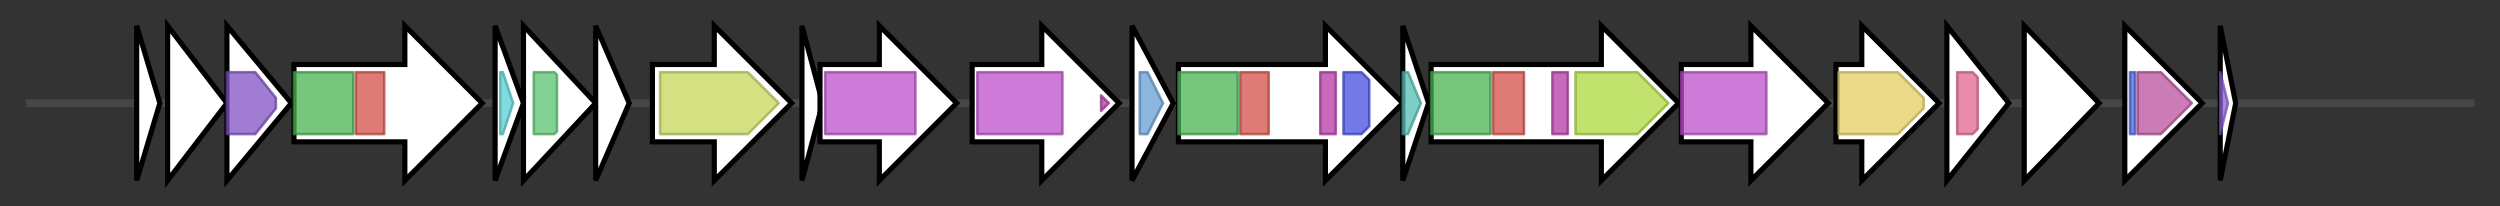 <svg version="1.1" baseProfile="full" xmlns="http://www.w3.org/2000/svg" width="969.5" height="80">
	<rect width="100%" height="100%" fill="#333333" stroke="none"/>
	<g>
		<line x1="10" y1="40.0" x2="959.5" y2="40.0" style="stroke:rgb(70,70,70); stroke-width:3 "/>
		<g>
			<title>
AdmA</title>
			<polygon class="
AdmA" points="53,10 62,40 53,70" fill="rgb(255,255,255)" fill-opacity="1.0" stroke="rgb(0,0,0)" stroke-width="2"  />
		</g>
		<g>
			<title>
AdmB</title>
			<polygon class="
AdmB" points="65,10 88,40 65,70" fill="rgb(255,255,255)" fill-opacity="1.0" stroke="rgb(0,0,0)" stroke-width="2"  />
		</g>
		<g>
			<title>
AdmC</title>
			<polygon class="
AdmC" points="88,10 113,40 88,70" fill="rgb(255,255,255)" fill-opacity="1.0" stroke="rgb(0,0,0)" stroke-width="2"  />
			<g>
				<title>adh_short (PF00106)
"short chain dehydrogenase"</title>
				<polygon class="PF00106" points="88,28 99,28 107,38 107,42 99,52 88,52" stroke-linejoin="round" width="19" height="24" fill="rgb(128,81,196)" stroke="rgb(102,64,156)" stroke-width="1" opacity="0.75" />
			</g>
		</g>
		<g>
			<title>
AdmD</title>
			<polygon class="
AdmD" points="114,25 157,25 157,10 187,40 157,70 157,55 114,55" fill="rgb(255,255,255)" fill-opacity="1.0" stroke="rgb(0,0,0)" stroke-width="2"  />
			<g>
				<title>ketoacyl-synt (PF00109)
"Beta-ketoacyl synthase, N-terminal domain"</title>
				<rect class="PF00109" x="114" y="28" stroke-linejoin="round" width="23" height="24" fill="rgb(74,179,82)" stroke="rgb(59,143,65)" stroke-width="1" opacity="0.75" />
			</g>
			<g>
				<title>Ketoacyl-synt_C (PF02801)
"Beta-ketoacyl synthase, C-terminal domain"</title>
				<rect class="PF02801" x="138" y="28" stroke-linejoin="round" width="11" height="24" fill="rgb(212,79,72)" stroke="rgb(169,63,57)" stroke-width="1" opacity="0.75" />
			</g>
		</g>
		<g>
			<title>
AdmE</title>
			<polygon class="
AdmE" points="192,10 203,40 192,70" fill="rgb(255,255,255)" fill-opacity="1.0" stroke="rgb(0,0,0)" stroke-width="2"  />
			<g>
				<title>FabA (PF07977)
"FabA-like domain"</title>
				<polygon class="PF07977" points="194,28 195,28 199,40 195,52 194,52" stroke-linejoin="round" width="7" height="24" fill="rgb(87,207,212)" stroke="rgb(69,165,169)" stroke-width="1" opacity="0.75" />
			</g>
		</g>
		<g>
			<title>
AdmF</title>
			<polygon class="
AdmF" points="203,10 231,40 203,70" fill="rgb(255,255,255)" fill-opacity="1.0" stroke="rgb(0,0,0)" stroke-width="2"  />
			<g>
				<title>Transglut_core (PF01841)
"Transglutaminase-like superfamily"</title>
				<polygon class="PF01841" points="207,28 215,28 216,29 216,51 215,52 207,52" stroke-linejoin="round" width="9" height="24" fill="rgb(91,195,111)" stroke="rgb(72,156,88)" stroke-width="1" opacity="0.75" />
			</g>
		</g>
		<g>
			<title>
AdmG</title>
			<polygon class="
AdmG" points="231,10 244,40 231,70" fill="rgb(255,255,255)" fill-opacity="1.0" stroke="rgb(0,0,0)" stroke-width="2"  />
		</g>
		<g>
			<title>
AdmH</title>
			<polygon class="
AdmH" points="253,25 277,25 277,10 307,40 277,70 277,55 253,55" fill="rgb(255,255,255)" fill-opacity="1.0" stroke="rgb(0,0,0)" stroke-width="2"  />
			<g>
				<title>Lyase_aromatic (PF00221)
"Aromatic amino acid lyase"</title>
				<polygon class="PF00221" points="256,28 290,28 302,40 290,52 256,52" stroke-linejoin="round" width="47" height="24" fill="rgb(198,213,89)" stroke="rgb(158,170,71)" stroke-width="1" opacity="0.75" />
			</g>
		</g>
		<g>
			<title>
AdmI</title>
			<polygon class="
AdmI" points="311,10 319,40 311,70" fill="rgb(255,255,255)" fill-opacity="1.0" stroke="rgb(0,0,0)" stroke-width="2"  />
		</g>
		<g>
			<title>
AdmJ</title>
			<polygon class="
AdmJ" points="318,25 341,25 341,10 371,40 341,70 341,55 318,55" fill="rgb(255,255,255)" fill-opacity="1.0" stroke="rgb(0,0,0)" stroke-width="2"  />
			<g>
				<title>AMP-binding (PF00501)
"AMP-binding enzyme"</title>
				<rect class="PF00501" x="320" y="28" stroke-linejoin="round" width="35" height="24" fill="rgb(189,78,204)" stroke="rgb(151,62,163)" stroke-width="1" opacity="0.75" />
			</g>
		</g>
		<g>
			<title>
AdmK</title>
			<polygon class="
AdmK" points="377,25 404,25 404,10 434,40 404,70 404,55 377,55" fill="rgb(255,255,255)" fill-opacity="1.0" stroke="rgb(0,0,0)" stroke-width="2"  />
			<g>
				<title>AMP-binding (PF00501)
"AMP-binding enzyme"</title>
				<rect class="PF00501" x="379" y="28" stroke-linejoin="round" width="33" height="24" fill="rgb(189,78,204)" stroke="rgb(151,62,163)" stroke-width="1" opacity="0.75" />
			</g>
			<g>
				<title>PP-binding (PF00550)
"Phosphopantetheine attachment site"</title>
				<polygon class="PF00550" points="427,37 430,40 427,43" stroke-linejoin="round" width="6" height="24" fill="rgb(181,58,166)" stroke="rgb(144,46,132)" stroke-width="1" opacity="0.75" />
			</g>
		</g>
		<g>
			<title>
AdmL</title>
			<polygon class="
AdmL" points="439,10 455,40 439,70" fill="rgb(255,255,255)" fill-opacity="1.0" stroke="rgb(0,0,0)" stroke-width="2"  />
			<g>
				<title>SnoaL (PF07366)
"SnoaL-like polyketide cyclase"</title>
				<polygon class="PF07366" points="442,28 445,28 451,40 445,52 442,52" stroke-linejoin="round" width="11" height="24" fill="rgb(102,157,212)" stroke="rgb(81,125,169)" stroke-width="1" opacity="0.75" />
			</g>
		</g>
		<g>
			<title>
AdmM</title>
			<polygon class="
AdmM" points="457,25 514,25 514,10 544,40 514,70 514,55 457,55" fill="rgb(255,255,255)" fill-opacity="1.0" stroke="rgb(0,0,0)" stroke-width="2"  />
			<g>
				<title>ketoacyl-synt (PF00109)
"Beta-ketoacyl synthase, N-terminal domain"</title>
				<rect class="PF00109" x="457" y="28" stroke-linejoin="round" width="23" height="24" fill="rgb(74,179,82)" stroke="rgb(59,143,65)" stroke-width="1" opacity="0.75" />
			</g>
			<g>
				<title>Ketoacyl-synt_C (PF02801)
"Beta-ketoacyl synthase, C-terminal domain"</title>
				<rect class="PF02801" x="481" y="28" stroke-linejoin="round" width="11" height="24" fill="rgb(212,79,72)" stroke="rgb(169,63,57)" stroke-width="1" opacity="0.75" />
			</g>
			<g>
				<title>PP-binding (PF00550)
"Phosphopantetheine attachment site"</title>
				<rect class="PF00550" x="512" y="28" stroke-linejoin="round" width="6" height="24" fill="rgb(181,58,166)" stroke="rgb(144,46,132)" stroke-width="1" opacity="0.75" />
			</g>
			<g>
				<title>Thioesterase (PF00975)
"Thioesterase domain"</title>
				<polygon class="PF00975" points="521,28 528,28 531,31 531,49 528,52 521,52" stroke-linejoin="round" width="10" height="24" fill="rgb(69,76,223)" stroke="rgb(55,60,178)" stroke-width="1" opacity="0.75" />
			</g>
		</g>
		<g>
			<title>
AdmN</title>
			<polygon class="
AdmN" points="544,10 554,40 544,70" fill="rgb(255,255,255)" fill-opacity="1.0" stroke="rgb(0,0,0)" stroke-width="2"  />
			<g>
				<title>Dabb (PF07876)
"Stress responsive A/B Barrel Domain"</title>
				<polygon class="PF07876" points="544,28 546,28 551,40 546,52 544,52" stroke-linejoin="round" width="9" height="24" fill="rgb(83,189,179)" stroke="rgb(66,151,143)" stroke-width="1" opacity="0.75" />
			</g>
		</g>
		<g>
			<title>
AdmO</title>
			<polygon class="
AdmO" points="555,25 621,25 621,10 651,40 621,70 621,55 555,55" fill="rgb(255,255,255)" fill-opacity="1.0" stroke="rgb(0,0,0)" stroke-width="2"  />
			<g>
				<title>ketoacyl-synt (PF00109)
"Beta-ketoacyl synthase, N-terminal domain"</title>
				<rect class="PF00109" x="555" y="28" stroke-linejoin="round" width="23" height="24" fill="rgb(74,179,82)" stroke="rgb(59,143,65)" stroke-width="1" opacity="0.75" />
			</g>
			<g>
				<title>Ketoacyl-synt_C (PF02801)
"Beta-ketoacyl synthase, C-terminal domain"</title>
				<rect class="PF02801" x="579" y="28" stroke-linejoin="round" width="12" height="24" fill="rgb(212,79,72)" stroke="rgb(169,63,57)" stroke-width="1" opacity="0.75" />
			</g>
			<g>
				<title>PP-binding (PF00550)
"Phosphopantetheine attachment site"</title>
				<rect class="PF00550" x="602" y="28" stroke-linejoin="round" width="6" height="24" fill="rgb(181,58,166)" stroke="rgb(144,46,132)" stroke-width="1" opacity="0.75" />
			</g>
			<g>
				<title>Condensation (PF00668)
"Condensation domain"</title>
				<polygon class="PF00668" points="611,28 635,28 647,40 635,52 611,52" stroke-linejoin="round" width="40" height="24" fill="rgb(172,217,60)" stroke="rgb(137,173,47)" stroke-width="1" opacity="0.75" />
			</g>
		</g>
		<g>
			<title>
AdmP</title>
			<polygon class="
AdmP" points="652,25 679,25 679,10 709,40 679,70 679,55 652,55" fill="rgb(255,255,255)" fill-opacity="1.0" stroke="rgb(0,0,0)" stroke-width="2"  />
			<g>
				<title>AMP-binding (PF00501)
"AMP-binding enzyme"</title>
				<rect class="PF00501" x="652" y="28" stroke-linejoin="round" width="33" height="24" fill="rgb(189,78,204)" stroke="rgb(151,62,163)" stroke-width="1" opacity="0.75" />
			</g>
		</g>
		<g>
			<title>
AdmQ</title>
			<polygon class="
AdmQ" points="712,25 722,25 722,10 752,40 722,70 722,55 712,55" fill="rgb(255,255,255)" fill-opacity="1.0" stroke="rgb(0,0,0)" stroke-width="2"  />
			<g>
				<title>MFS_1 (PF07690)
"Major Facilitator Superfamily"</title>
				<polygon class="PF07690" points="713,28 736,28 746,38 746,42 736,52 713,52" stroke-linejoin="round" width="33" height="24" fill="rgb(228,207,98)" stroke="rgb(182,165,78)" stroke-width="1" opacity="0.75" />
			</g>
		</g>
		<g>
			<title>
AdmR</title>
			<polygon class="
AdmR" points="755,10 779,40 755,70" fill="rgb(255,255,255)" fill-opacity="1.0" stroke="rgb(0,0,0)" stroke-width="2"  />
			<g>
				<title>4PPT_N (PF17837)
"4'-phosphopantetheinyl transferase N-terminal domain"</title>
				<polygon class="PF17837" points="759,28 765,28 767,30 767,50 765,52 759,52" stroke-linejoin="round" width="8" height="24" fill="rgb(223,103,142)" stroke="rgb(178,82,113)" stroke-width="1" opacity="0.75" />
			</g>
		</g>
		<g>
			<title>
AdmS</title>
			<polygon class="
AdmS" points="785,10 814,40 785,70" fill="rgb(255,255,255)" fill-opacity="1.0" stroke="rgb(0,0,0)" stroke-width="2"  />
		</g>
		<g>
			<title>
AdmT</title>
			<polygon class="
AdmT" points="824,25 824,25 824,10 854,40 824,70 824,55 824,55" fill="rgb(255,255,255)" fill-opacity="1.0" stroke="rgb(0,0,0)" stroke-width="2"  />
			<g>
				<title>zf-ACC (PF17848)
"Acetyl-CoA carboxylase zinc finger domain"</title>
				<rect class="PF17848" x="826" y="28" stroke-linejoin="round" width="2" height="24" fill="rgb(77,99,220)" stroke="rgb(61,79,176)" stroke-width="1" opacity="0.75" />
			</g>
			<g>
				<title>Carboxyl_trans (PF01039)
"Carboxyl transferase domain"</title>
				<polygon class="PF01039" points="829,28 838,28 850,40 838,52 829,52" stroke-linejoin="round" width="24" height="24" fill="rgb(185,80,158)" stroke="rgb(148,64,126)" stroke-width="1" opacity="0.75" />
			</g>
		</g>
		<g>
			<title>
AdmU</title>
			<polygon class="
AdmU" points="861,10 867,40 861,70" fill="rgb(255,255,255)" fill-opacity="1.0" stroke="rgb(0,0,0)" stroke-width="2"  />
			<g>
				<title>HTH_Tnp_1 (PF01527)
"Transposase"</title>
				<polygon class="PF01527" points="861,28 861,28 864,40 861,52 861,52" stroke-linejoin="round" width="5" height="24" fill="rgb(142,96,211)" stroke="rgb(113,76,168)" stroke-width="1" opacity="0.75" />
			</g>
		</g>
	</g>
</svg>
